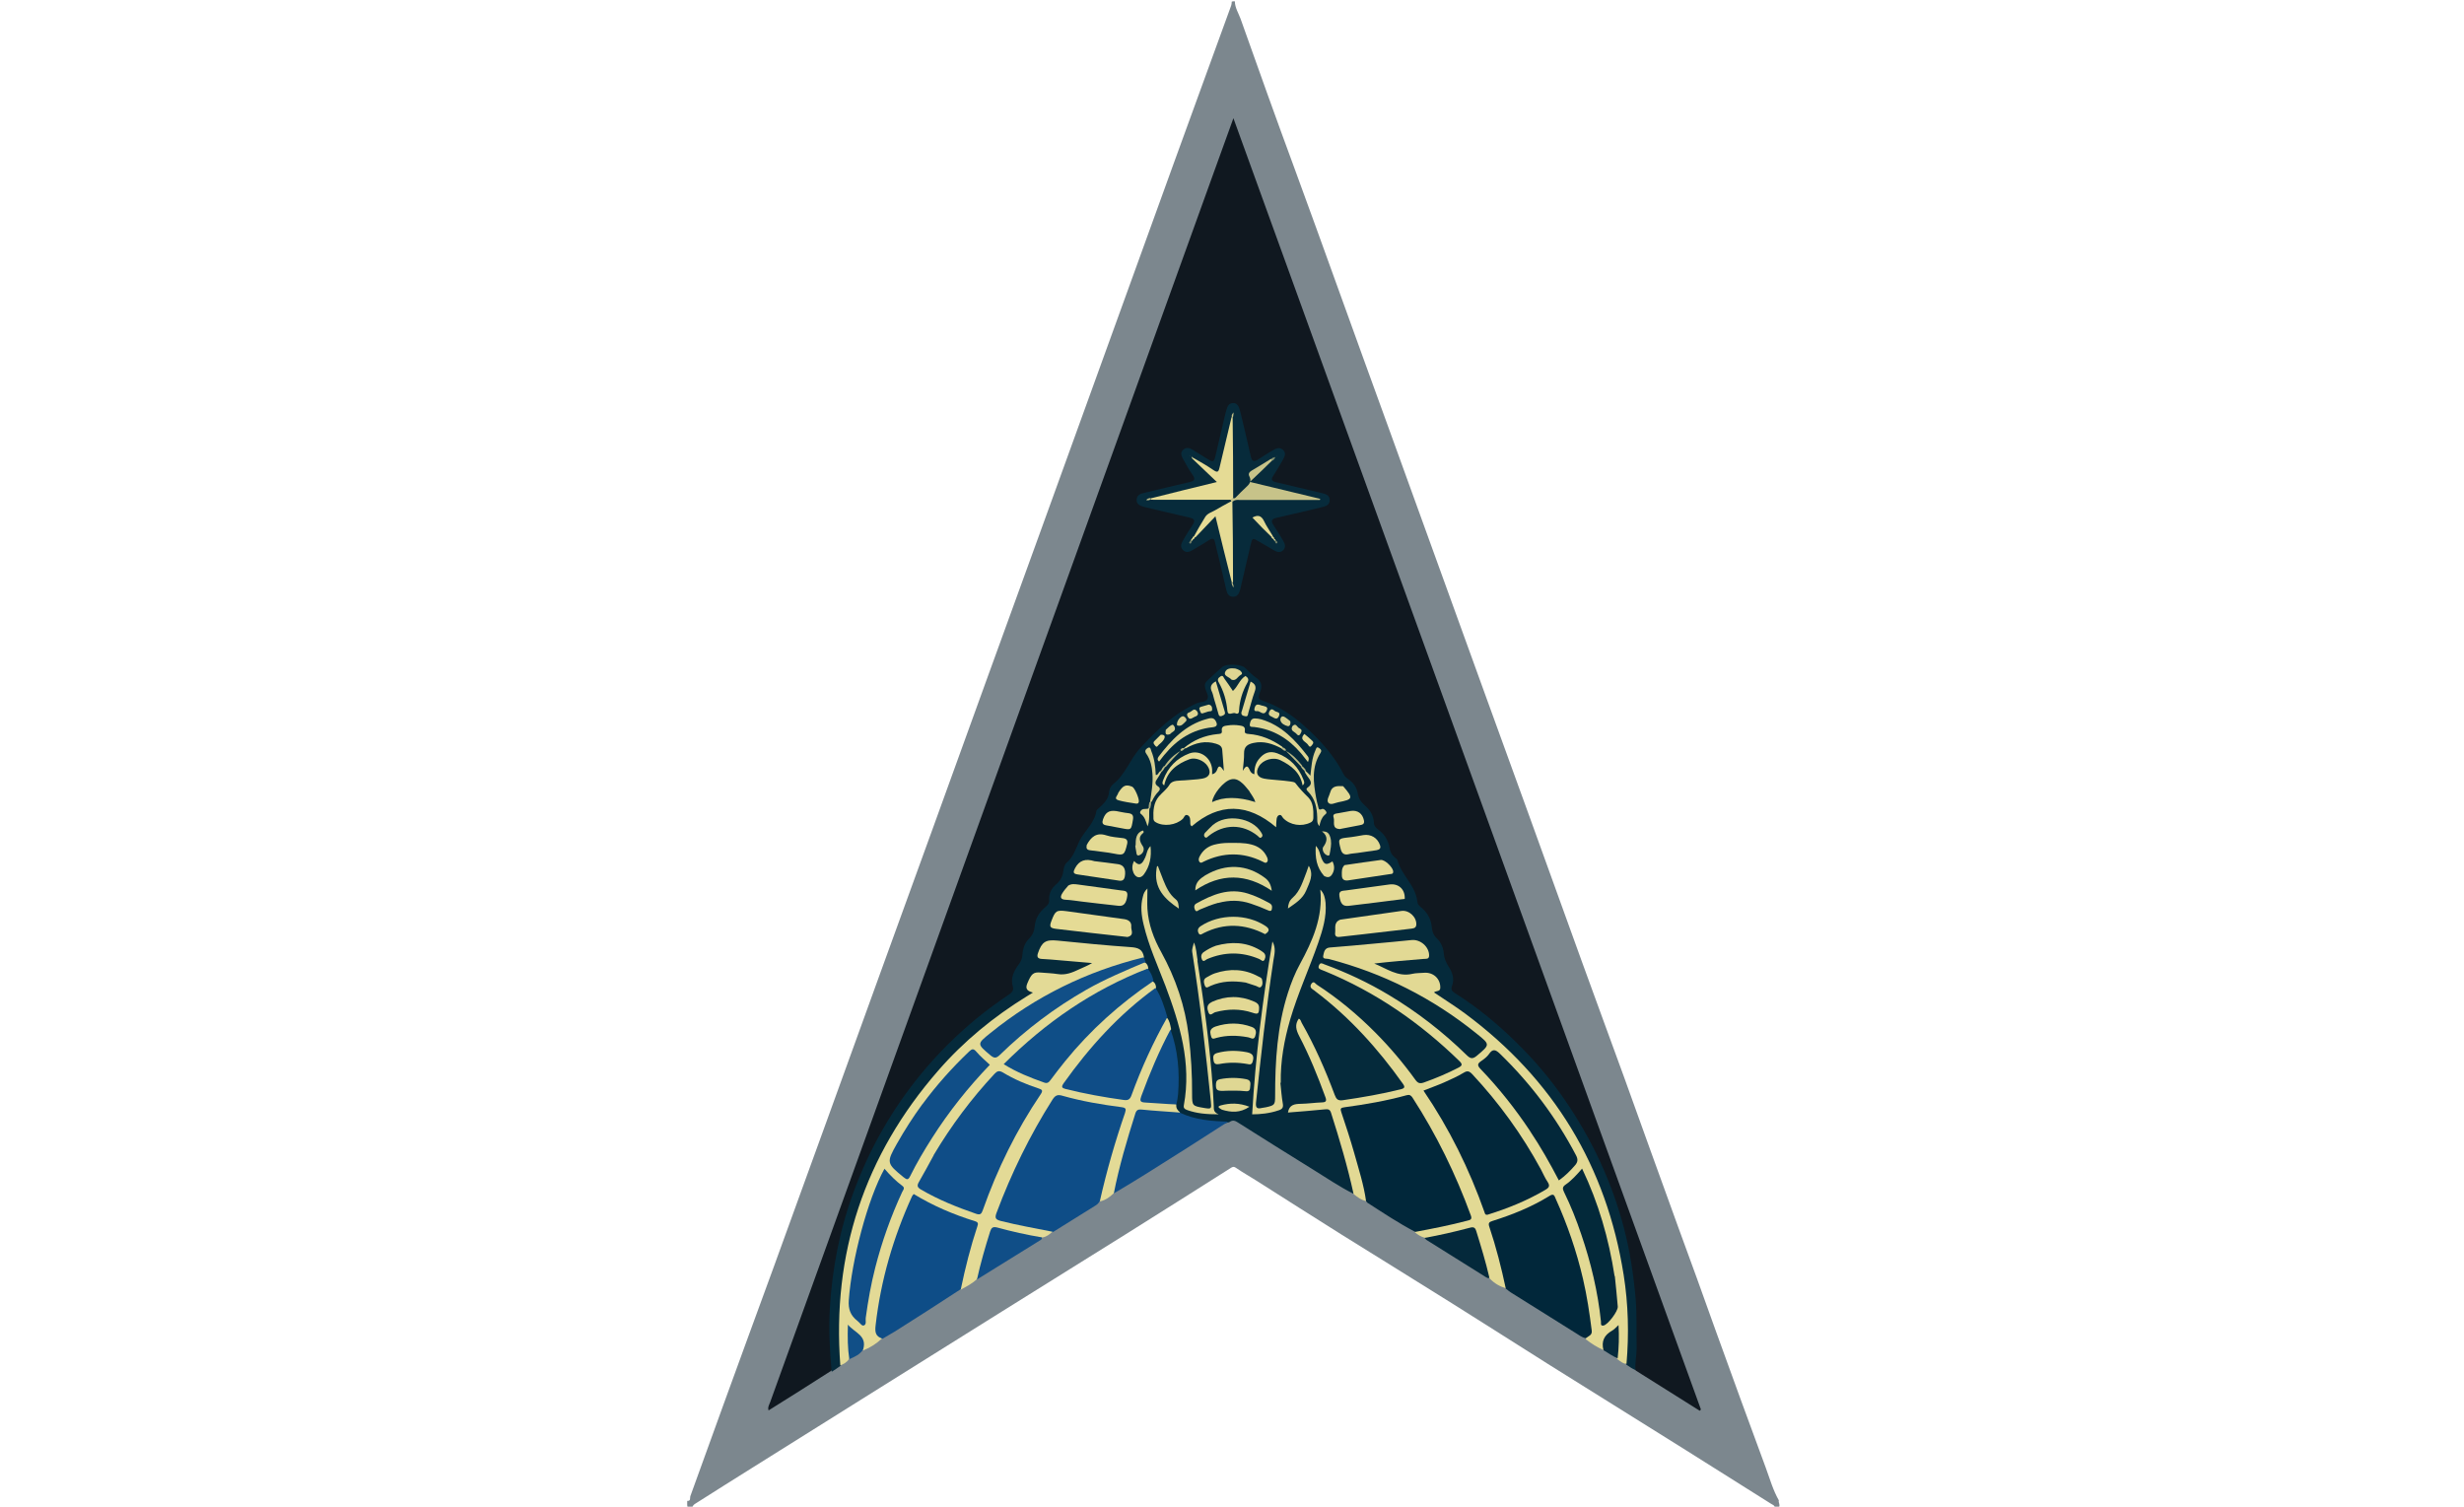 <?xml version="1.0" encoding="UTF-8"?>
<svg id="Layer_1" data-name="Layer 1" xmlns="http://www.w3.org/2000/svg" version="1.1" viewBox="0 0 1920 1174">
  <defs>
    <style>
      .cls-1 {
        fill: #e3da96;
      }

      .cls-1, .cls-2, .cls-3, .cls-4, .cls-5, .cls-6, .cls-7, .cls-8, .cls-9, .cls-10, .cls-11, .cls-12, .cls-13, .cls-14, .cls-15, .cls-16, .cls-17, .cls-18, .cls-19, .cls-20, .cls-21, .cls-22, .cls-23, .cls-24, .cls-25, .cls-26, .cls-27, .cls-28, .cls-29, .cls-30, .cls-31, .cls-32, .cls-33, .cls-34, .cls-35, .cls-36, .cls-37 {
        stroke-width: 0px;
      }

      .cls-2 {
        fill: #02273a;
      }

      .cls-3 {
        fill: #e3da94;
      }

      .cls-4 {
        fill: #7c878e;
      }

      .cls-5 {
        fill: #01273a;
      }

      .cls-6 {
        fill: #092d3c;
      }

      .cls-7 {
        fill: #03283a;
      }

      .cls-8 {
        fill: #dfd793;
      }

      .cls-9 {
        fill: #114f87;
      }

      .cls-10 {
        fill: #707e66;
      }

      .cls-11 {
        fill: #0f4d87;
      }

      .cls-12 {
        fill: #e4da95;
      }

      .cls-13 {
        fill: #e3d994;
      }

      .cls-14 {
        fill: #c7c389;
      }

      .cls-15 {
        fill: #ddd592;
      }

      .cls-16 {
        fill: #e5db95;
      }

      .cls-17 {
        fill: #d4cd8e;
      }

      .cls-18 {
        fill: #87916f;
      }

      .cls-19 {
        fill: #03293a;
      }

      .cls-20 {
        fill: #dfd692;
      }

      .cls-21 {
        fill: #a6a97c;
      }

      .cls-22 {
        fill: #04293b;
      }

      .cls-23 {
        fill: #dfd693;
      }

      .cls-24 {
        fill: #ded592;
      }

      .cls-25 {
        fill: #d7d090;
      }

      .cls-26 {
        fill: #062a3b;
      }

      .cls-27 {
        fill: #0f4e87;
      }

      .cls-28 {
        fill: #e2d994;
      }

      .cls-29 {
        fill: #bab984;
      }

      .cls-30 {
        fill: #072b3b;
      }

      .cls-31 {
        fill: #101820;
      }

      .cls-32 {
        fill: #0e4d87;
      }

      .cls-33 {
        fill: #e2d894;
      }

      .cls-34 {
        fill: #e1d893;
      }

      .cls-35 {
        fill: #052a3b;
      }

      .cls-36 {
        fill: #dcd491;
      }

      .cls-37 {
        fill: #104e87;
      }
    </style>
  </defs>
  <path class="cls-4" d="M1383,1175c0-2.1-1.7-2.4-2.9-3.2-22.2-13.9-44.3-27.9-66.4-41.8-35.9-22.5-71.8-44.8-107.7-67.3-24.8-15.6-49.4-31.4-74.2-46.9-28.8-18.1-57.8-35.9-86.6-53.9-22.2-13.9-44.2-28-66.3-42-5.2-3.3-10.7-6.4-15.8-9.9-2-1.4-3-.6-4.7.5-27.1,17.2-54.2,34.3-81.3,51.3-32.1,20.1-64.3,40.2-96.5,60.2-31.6,19.8-63.2,39.5-94.8,59.3-32.8,20.6-65.7,41.1-98.5,61.7-15.4,9.6-30.7,19.3-46,29-.9.6-1.6,1.6-2.1,2.7-4.6,1.5-3.6-2-3.7-5.2,3,.3,2-2.5,2.4-3.6,8.7-23.7,17.1-47.6,25.8-71.3,13-35.9,26.2-71.7,39.3-107.6,13.7-37.6,27.2-75.2,40.9-112.7,14-38.7,28-77.3,42-116,13.7-37.7,27.4-75.4,41.1-113.2,14-38.7,28-77.3,42-116,13.7-37.7,27.4-75.4,41.1-113.2,14-38.7,28-77.3,42-116,14-38.7,28-77.3,42-116,13.6-37.6,27.2-75.2,40.9-112.7,8.1-22.2,16.2-44.4,24.3-66.7.3-.9.5-1.9.5-3.2.5-.3,1.2-.3,2.4-.3.1,5.1,2.9,9.3,4.5,13.7,13.8,38.9,27.7,77.8,42,116.5,11.1,30.2,22,60.4,32.9,90.6,13.6,37.8,27.3,75.5,41,113.2,11.3,31.3,22.7,62.6,34,93.9,13.7,37.7,27.3,75.5,41,113.2,11,30.2,22,60.4,32.9,90.6,14.1,38.8,28,77.7,42.1,116.5,10.9,30.1,22,60.1,32.9,90.1,14.1,39,28,78,42.2,116.9,9.8,26.7,19.5,53.3,29,80.1,12.9,35.9,26.1,71.8,39.3,107.6,3.1,8.5,5.6,17.3,10.1,25.2-.9,1.6,3.3,6.2-3.2,5.8Z"/>
  <path class="cls-31" d="M647.9,1068c-16.3,10.5-32.5,20.7-49,31-.9-2.4.5-4.4,1.3-6.6,114.6-317.8,229.2-635.5,343.9-953.3,5.5-15.2,11-30.4,17-47,121.8,336.3,243.1,671.2,364.3,1006.2-.3.3-.6.6-.9,1-16.5-10.3-33-20.7-49.8-31.3-3-3.3-2.6-7-2.3-10.7,1.3-14.6,1.1-29.2,0-43.9-1.3-17.1-3.9-34-7.9-50.7-4.4-18.7-10.7-36.8-18.6-54.3-11.7-25.8-26.4-49.7-44.5-71.5-18.8-22.4-40.1-42.1-64.5-58.5-1.7-1.1-3.3-2.2-4.9-3.4-2.3-1.7-3.6-4-2.7-7,1.8-6-.4-11.1-3.6-16,0-.1-.3-.3-.3-.4-1.5-11.4-9.9-20-12.2-31-1-5-3.5-9-7.3-12.2-2.3-2-3.7-4.2-3.7-7.2,0-4.3-1.7-7.8-4.9-10.6-3.4-3-5.4-6.7-6.2-11.1-.8-4.1-2.7-7.5-6-10.1-2.5-2-3.8-4.5-4.4-7.6-1.3-5.9-3.9-10.9-9-14.5-2.1-1.5-3.2-3.8-3.4-6.4-.5-4.7-2.6-8.5-6.1-11.6-3.3-2.9-5.9-6.1-6.5-10.9-.4-2.9-1.9-6-4.3-7.7-5.8-4-8.1-10.4-11.9-15.8-13.8-19.6-30-36.3-52.4-46-.6-.3-1.2-.5-1.9-.7-7.2-2.5-7.3-2.5-5.1-9.9,1.1-3.7.3-6.6-2.8-8.8-2.3-1.7-4.7-3.5-6.2-5.7-3.5-5-8.3-4.8-13.4-4.5-1.6,0-2.9.7-4,1.8-2.9,3.2-6.1,6.2-9.5,8.9-3,2.4-3.2,5.4-2,9,2,6.1,1.3,6.9-4.6,9-15.5,5.4-27.6,15.6-38.9,27-8.6,8.7-15.2,18.8-22,28.9-4.5,6.6-11,11.9-12.4,20.4-.2,1.3-1.8,2.4-2.9,3.4-4.4,3.9-7.5,8.4-8,14.5-.2,2.4-1.7,4.3-3.7,5.7-4.4,3.2-7,7.6-8.1,12.8-.8,3.9-2.4,7.1-5.6,9.6-2.9,2.2-4.4,5.5-5.1,9-.9,4.4-2.6,8.1-6.1,11.1-3.3,2.9-5.1,6.5-5.1,11,0,2.8-1.3,5-3.5,6.8-4.2,3.5-7,7.9-7.6,13.6-.5,4-1.6,7.7-4.7,10.7-2.2,2.1-3.6,4.9-4,7.9-.8,5.9-3,11.1-6.3,16-2.2,3.3-3.1,7.2-2.2,11.5.8,3.5-.5,6.5-3.7,8.6-16.8,11-32.2,23.7-46.4,37.7-11.3,11.2-21.9,23.3-31.3,36.2-24.1,32.9-41.5,69-51.7,108.5-4.5,17.6-7.3,35.5-8.7,53.6-1.1,14.8-1.3,29.6,0,44.4.3,3.6.9,7.4-1.7,11Z"/>
  <path class="cls-35" d="M648,1068.3c-1.5-16-2.3-32.2-1.4-48.3,1.8-31.4,7.7-62,18.7-91.6,12.4-33.6,29.9-64.3,52.7-91.9,12.8-15.6,27.1-29.7,42.6-42.6,8.4-6.9,17.1-13.2,26.1-19.3,2.2-1.5,3.3-3.3,2.5-5.9-1.9-6.7.9-12.2,4.6-17.2,1.8-2.4,2.7-4.7,2.9-7.7.3-4.6,1.8-9,5-12.2,3-2.9,4.3-6.3,4.6-10.1.6-6.3,3.8-10.9,8.4-14.8,1.8-1.5,3-3,2.8-5.4-.3-5.1,1.8-9.1,5.6-12.3,3.1-2.6,4.8-5.8,5.4-9.8.4-2.5.8-5.3,2.6-6.9,5.4-4.6,7.2-11.1,10.1-17.1,3.9-7.9,11.6-13.7,13.1-23.2.1-1,1.4-1.8,2.3-2.6,3.6-3.4,7.2-6.7,7.6-12.3.1-2.1,1.5-4.8,3.2-6.1,9.6-7.5,13.1-19.5,21.1-28.1,13-14,26.5-27.2,44.3-35,2.7-1.2,6.6-.5,8-3.2,1.4-2.7-1.1-5.7-1.7-8.6-.6-2.4-.1-4.2,1.7-5.8,4-3.6,7.8-7.3,11.8-10.7,3.1-2.6,14.5-2,17.5.7,2.9,2.7,5.6,5.7,8.9,8,3.8,2.6,4.7,5.8,3.1,10.3-2.2,6.2-1.8,6.2,4.2,8.3,11.9,4.3,22.1,11.5,31.4,20,11.7,10.7,22.3,22.4,29.5,36.8.9,1.7,2.4,2.7,3.9,3.8,3.7,2.6,6.2,6.4,6.9,10.7.6,4,2.5,6.7,5.3,9.2,4.2,3.6,7,7.9,7.3,13.7,0,2.3,1.4,3.9,3.3,5.3,5,3.6,7.9,8.5,8.9,14.5.5,3.2,1.9,5.6,4.4,7.5.7.5,1.5,1.1,1.7,1.8,3.1,11.8,14.2,19.7,15.5,32.3.2,1.6.9,2.8,2.1,3.8,5.4,4.2,8.7,9.5,9.2,16.5.3,3.4,1.6,6.3,4.2,8.7,3.1,3,4.7,7,5.1,11.2.3,4,1.7,7.2,3.8,10.5,3,4.5,4.7,9.7,2.6,15.2-1,2.6,0,4,2.1,5.3,17.8,11.2,34,24.6,48.9,39.4,13.5,13.3,25.8,27.8,36.6,43.5,21.4,31,37.2,64.6,46.6,101.1,4.6,17.7,7.3,35.8,8.9,54.1,1.1,13,.5,26,.8,38.9,0,5.5-1.4,10.9-.9,16.9-2.3-1-4.5-2.4-6.9-4.1-2.1-2.3-2.4-4.7-2.1-7.2,1.8-16.3.6-32.5-.9-48.8-2.3-24.2-7.7-47.6-15.7-70.5-11.6-33-28.4-63-50.4-90.2-6.1-7.5-12.3-14.9-19.1-21.7-16.6-16.7-34.6-31.6-54.7-44.1-1.6-1-3.1-1.9-4.6-3-2.9-2.1-4.3-4.2-1.9-7.9,2.4-3.8-1.1-9.6-5.8-9.7-3,0-6.1-.4-9,.4-11.5,3.2-21.1-2.2-31-6.6-1.5-.7-3.3-1.6-2.9-3.6.5-2.2,2.6-2.2,4.4-2.5,10.5-1.4,21.2-1.5,31.8-3,4.7-.6,5.4-2,3-6.1-1.7-2.9-4.1-4.5-7.4-4.2-15.2,1.7-30.4,3-45.7,4.4-5.5.5-10.9,1.1-16.4,1.5-1.8.1-4.1.1-4.1,2.6,0,2.1,2.2,2.3,3.7,2.7,21.3,5.7,41.9,13.4,61.4,23.7,20.6,10.8,39.9,23.4,57.3,38.9,4,3.6,4.2,5.5,1.1,9.8-2.3,3.2-5.4,5.5-8.6,7.5-3.3,2.1-6.3.4-8.9-2.1-11.1-10.6-22.7-20.5-35.1-29.5-22.2-16.2-45.9-29.5-71.7-39.1,19.2,8.2,37.6,17.9,54.9,29.6,17.1,11.6,33.4,24.2,47.7,39.3,4.9,5.1,4.8,7.8-1.5,11.2-7.6,4.1-15.5,7.7-23.8,10.2-5.6,1.7-7.7,1.1-11.2-3.6-5.4-7.2-10.9-14.3-16.9-21-11.9-13.3-24.5-25.9-38.5-37-5.7-4.5-11.5-9-17.8-12.6,10.8,7.6,20.4,16.6,29.6,25.9,11.5,11.5,22.3,23.8,31.9,37,1.8,2.6,3.8,5.1,5.5,7.8,3.1,5.1,2.2,8-3.6,9.6-9.8,2.7-19.8,4.3-29.8,6.1-4.1.7-8.2,1.3-12.3,1.8-6,.7-8.2-.5-10.4-6.1-6.4-16.4-13.4-32.6-21.7-48.3-.8-1.5-1.2-3.5-3.3-4.6-.3,2.7,1.2,4.6,2.1,6.6,7.2,14.8,13.7,30,19.3,45.5,2.2,6.3.5,8.4-6,9.2-6.2.8-12.6.4-18.8,2,7.3,1.1,14.4-.3,21.5-1,4.4-.4,7.1.8,8.5,4.9,6.3,18.8,11.7,37.9,16.2,57.2.4,1.8.8,3.6-.9,5.4-11.3-5.6-21.5-12.7-32.1-19.2-19.3-11.9-38.6-24.1-57.8-36.2-2.2-1.4-4.2-2.7-7.1-.5-13.7,4-26.2.9-38.7-5-1.8-2.4-4.6-3.9-4.1-7.6,2.6-19.7.8-38.6-3.8-57.8-2.1-3-1.1-6.6-3.3-9.6-2.5-7.9-5.6-15.2-8.5-22.9-1.2-1.7-1.2-3.5-2.2-5.3-1.3-3.4-2.8-6.4-4-9.8-.6-1.9-1.6-3.3-2.1-5.3-.7-1.4-.7-2.7-1.5-4.1-1.8-4.6-4.8-5.9-9.4-6.3-19.4-1.6-38.7-3.4-58.1-5.3-2.8-.3-5.4-.1-7.3,2.1-1.4,1.6-3,3.5-2.4,5.8.6,2.6,3.2,1.9,5,2.2,10,1.5,20.2,1.5,30.3,2.9,2,.3,4.4,0,4.9,2.5.5,2.4-1.7,3.3-3.5,4.2-9.9,4.5-19.7,9-31.1,6-2.5-.7-5.3-.4-8-.2-4.9.3-8,5.4-5.7,9.7,2.1,4,.6,6.2-2.7,8.1-13.8,8.4-26.8,18-39.1,28.5-14.6,12.5-27.9,26.1-39.8,41.1-28,35.2-47.4,74.6-58.1,118.3-4.3,17.5-7,35.2-8,53.2-.7,12.3-1.3,24.6,0,36.9.3,2.5.1,5-1.7,7.5-2.3,1.7-4.4,3.1-6.9,4.7Z"/>
  <path class="cls-1" d="M909.3,793c2.1,2.5,2.5,5.4,3.2,8.6-.1,7.5-4.2,13.2-6.9,19.4-4.4,9.9-8.6,19.8-12.3,30-1.7,4.8-1.2,5.2,3.9,5.9,4.1.5,8.2,1,12.4,1,2.5,0,5,.4,7,2.8-.3,2.8.9,4.4,2.9,6-1.6,3.6-4.8,2.8-7.4,2.4-6.1-1-12.3-.3-18.4-1.5-4.2-.8-6.8,1.2-8.1,5.4-4.9,16.3-9.6,32.6-13.8,49-.7,2.7-1.2,5.6-3.9,7.7-3.1,3.1-6.2,5.3-10.5,6.4-2.7-2.1-1.9-4.6-1.3-7,4.6-19.1,9.8-38,16.2-56.6,2.3-6.6,1.8-7.3-5.2-8.2-12.4-1.6-24.6-4.1-36.7-7.2-4.7-1.2-7.4,0-9.9,4-14.9,23.7-27.5,48.6-37.7,74.8-5.7,14.8-5.1,12,8.1,15.5,8,2.2,16.3,3.3,24.4,5.1,1.9.4,4.1.5,4.9,3.2-2.3,2-4.4,3.9-7.7,4.5-2.8,1.5-5.2,1.7-8,1.2-7.7-1.5-15.3-3.1-22.9-5-6.8-1.7-7.1-1.4-9.4,5-2.6,7.2-4.5,14.6-6.5,22-.9,3.4-2,6.6-4.7,9.5-3.7,3.5-8,5.6-12.3,8-3.1-2-1.7-4.9-1.2-7.3,2.6-12.7,5.8-25.3,9.8-37.6,1.7-5.4,1.7-5.7-3.7-7.6-12.9-4.6-25.5-9.7-37.4-16.4-3.4-1.9-4.9.2-6,2.9-5.1,12.3-9.9,24.6-13.8,37.4-5.2,17.1-8.8,34.4-11.3,52.1-.7,5.1-.7,9.8,2.1,14.6-4.3,4-8.9,7-14.4,9.2-2.1-.6-2.7-2.1-2.5-3.6.5-5.1-3.1-7.2-7.3-10.4-.6,5.4-.6,10,0,14.6.3,2.2.7,4.3-1.5,6.2-1.6,2.7-4.1,3.7-6.7,5-6.6-87.1,18.8-163.8,76.2-229.7,19.9-22.9,43.2-42,69-57.9,1.4-.9,2.8-1.7,4.9-3-4.1-1.1-6.3-2.6-4.4-7.1,3.1-7.4,4.6-9,10.3-8.5,4.5.4,9,.5,13.4,1.2,6.2,1,11.4-1.2,16.7-3.7,3.3-1.6,6.7-2.8,10.1-4.9-8.6-.7-17.2-1.5-25.8-2.2-4.5-.4-9-.8-13.4-1-3.2-.2-4-1.6-3-4.5,3-8.8,6-10.7,15.1-9.8,19.1,1.9,38.1,3.8,57.2,5.1,5.5.4,9.3,1.5,10.3,7.8-1.1,3.6-4.2,3.9-6.9,4.6-19.7,5.3-38.7,12.4-56.9,21.5-20.5,10.2-39.4,22.9-57.1,37.3-3.9,3.1-4.1,4.8-1.5,7.7,4.3,4.8,6.7,5.2,10.3,1.8,26.4-25.1,55.9-45.7,89-61,6-2.8,12.3-5.2,18.5-7.5,1.7-.6,3.5-1.2,5.7-.1,1.5,1.2,2.1,2.6,2.3,4.6-.7,2.9-2.8,3.8-5,4.7-29.7,12.5-57,28.8-81.5,49.6-6.2,5.3-12.5,10.4-18.2,16.3-3.5,3.7-3.5,4.1.8,6.4,6.5,3.5,13.3,6,20.2,8.6,3.1,1.2,5.4.6,7.3-2.2,11.9-16.5,26-31.2,40.6-45.2,10.3-9.9,21.8-18.5,33.6-26.6,1.7-1.2,3.4-2.2,5.9-1.5,1.6,1.2,2.2,2.6,2.3,4.6,0,2.8-1.6,4.2-3.4,5.5-12.8,9.3-23.9,20.6-35,31.9-10.6,10.8-20,22.7-28.8,35-2.4,3.3-2.1,4.5,2,5.5,12.9,3.2,26,5.5,39.2,7.2,3.5.4,4.5-2,5.5-4.6,6.4-16.8,13.9-33.1,22.3-49,1.6-3,2.7-6.6,6.8-7.9Z"/>
  <path class="cls-28" d="M1054.7,930.2c-4.7-21.5-10.9-42.3-17.5-63-.8-2.6-2.1-3.1-4.7-2.8-9.6,1-19.2,1.7-28.9,2.5,1-6.2,5.2-6.7,10.1-6.8,5.5-.1,11-.9,16.4-1.1,3.3-.1,3.8-1.2,2.6-4.3-5.9-16.2-12.4-32.2-20.4-47.5-2.4-4.7-3.5-8.8-.3-13.4,1.4.3,1.7,2,2.3,3.2,10.2,17.9,18.5,36.8,25.7,56.1,1.3,3.4,2.5,4.7,6.3,4.2,15.2-2.2,30.2-4.8,45.1-8.5,3.2-.8,3.6-1.7,1.7-4.4-19.3-27.2-41.4-51.7-68.1-71.9-.5-.4-1-.9-1.6-1.2-2.1-1.2-3-2.8-1.4-4.9,1.7-2.3,2.9,0,4,.8,16.7,10.8,31.9,23.5,45.9,37.6,11.3,11.4,21.6,23.6,31,36.6,1.9,2.6,3.4,3.2,6.6,2.1,9.3-3.3,18.3-7.1,27-11.6,3.1-1.6,3.1-2.7.7-5.1-30.6-29.8-65.1-53.7-104.7-70-.8-.3-1.6-.6-2.3-.9-1.6-.7-3.6-1.1-2.4-3.8,1.1-2.5,2.8-1.2,4.1-.7,17.5,6.4,34.3,14.3,50.3,23.9,22.1,13.2,42.3,28.9,60.7,46.9,2.8,2.7,4.5,3.2,7.7.6,10.6-8.9,10.7-8.8,0-17.4-34.3-27.7-72.7-47.1-115.4-58.2-1.5-.4-4.8.5-4.1-2.6.6-2.6.9-6,5.2-6.3,11.8-.9,23.6-2,35.3-3.1,9.5-.9,18.9-1.7,28.3-2.7,6.9-.7,13.7,5.2,13.7,12,0,3.2-2.5,2.5-4.4,2.7-12.8,1.1-25.6,2.1-38.4,3.6,9.6,3.8,18.3,10.7,29.8,8,2.9-.7,6-.5,9-.8,7.2-.6,12.9,4.6,12.7,11.7,0,3.2-3.2,2.1-4.9,3.6,8.2,5.6,16.5,10.7,24.3,16.5,68.8,51.1,110.1,119,123.5,203.7,3.6,22.8,4.2,45.8,2.2,69.2-2.6,0-4.4-1.7-6.7-3.3-2.1-2-2.3-4.1-1.9-6.6.7-4.4.6-8.9,0-14.1-3.8,2.3-7.3,3.9-7.2,8.7,0,1.7,0,3.4-2,4.6-5.2-2.2-9.6-5.1-14-8.5,3.9-21.3-3.7-40.8-8.4-60.6-3.5-14.7-9.1-28.8-15.1-42.8-2.3-5.3-3-5.7-8.1-3.1-11.7,6.1-23.7,11.4-36.2,15.6-3.8,1.3-4.8,3.3-3.5,7.2,4,12.2,7.1,24.6,9.8,37.1.5,2.3.9,4.6-.6,7-4.8-1.5-9-3.8-12.6-7.6-4.9-4-5-9.9-6.5-15.1-1.7-5.7-3.5-11.4-5.3-17.2-1.2-3.7-3.2-5-7.1-4-7.7,2-15.5,3.7-23.4,5.2-2.9.6-5.6.7-8.6-.8-3-.8-5.2-2.3-7.5-4.2.3-3.1,2.6-3.3,4.7-3.7,10.1-2.2,20.2-4,30.2-6.6,5.6-1.5,6-2.1,4-7.6-10.6-28.5-23.9-55.6-40.1-81.3-2.5-4-5.3-5.2-9.9-3.9-12.4,3.3-25,5.5-37.7,7.2-5.6.8-6.2,1.8-4.4,7.2,6.4,18.8,11.8,37.8,16.4,57.1.6,2.4,1.4,4.9-1,7.3-4-.8-7-3.1-10.2-5.7Z"/>
  <path class="cls-5" d="M1064.5,936.1c-1.8-13-5.9-25.5-9.4-38.1-3-10.5-6.4-20.9-9.9-31.3-1-2.9-.5-3.5,2.4-3.9,16.3-2.2,32.6-5,48.5-9.4,2.1-.6,3.3,0,4.5,1.8,18.7,28.9,33.7,59.6,45.5,91.9,1.2,3.3-.6,3.5-2.9,4.1-13.2,3.5-26.6,6.1-40.4,8.7-13-6.8-25-14.8-37.4-22.8-.4-.4-.5-.6-.8-.9-.2-.2-.2,0-.1,0Z"/>
  <path class="cls-32" d="M820.7,959.9c-13.8-2.8-27.4-5.1-40.8-8.5-4.1-1.1-4.9-2.2-3.4-6.3,11.6-31,26-60.5,43.7-88.4,2.1-3.2,3.9-4,7.6-2.9,15.1,4.3,30.5,6.9,46,8.9,3.7.5,3.8,1.4,2.8,4.6-7.7,22.3-14.2,44.9-19.5,68.3-.9,1.7-1.8,2.7-3.2,3.6-11,6.8-22,13.7-33.2,20.7Z"/>
  <path class="cls-32" d="M687.7,1043.1c-5.6-1.7-6-5.2-5.4-10.4,4-35.1,13.8-68.6,28.4-100.6.3-.6.8-1.1,1.3-1.7,15,9.2,31.1,16,47.8,21.2,2.5.8,2.5,1.9,1.8,3.9-5.3,16-9.4,32.2-12.9,49-17.1,11.2-34.1,22.1-51.2,32.9-3.1,1.9-6.3,3.7-9.7,5.7Z"/>
  <path class="cls-5" d="M1173.4,1004.3c-3.5-16.5-7.6-32.6-12.9-48.4-.9-2.7-.3-3.7,2.4-4.5,15.6-4.9,30.7-11,44.6-19.6,3.5-2.2,3.8.3,4.7,2.2,9.1,20.1,16.3,41,21.3,62.5,3.1,13.3,5.1,26.7,6.8,40.2.5,3.8-2.4,4.2-4.5,6-3.1-.4-5.3-2.4-7.7-3.8-17-10.6-33.9-21.2-50.8-31.8-1.3-.8-2.4-1.8-3.8-2.9Z"/>
  <path class="cls-11" d="M867.9,930c4.1-21.1,10.3-41.8,16.8-62.4.9-2.8,2.3-3.3,5.1-3,9.6,1,19.3,1.5,29.4,2.3,12.1,5.8,24.7,6.7,37.8,7.1-20.9,13.5-42.3,27.1-63.7,40.5-8.3,5.2-16.7,10.3-25.4,15.4Z"/>
  <path class="cls-37" d="M761.3,996.9c2.7-12.4,6.3-24.8,10.2-37.2,1-3,2-4.1,5.6-3.2,11.3,3.1,22.8,5.7,34.9,7.7,0,.7-.4,1.6-1.1,2-16.4,10.2-32.8,20.4-49.5,30.7Z"/>
  <path class="cls-22" d="M1110,964.6c11.7-2.1,23.5-4.8,35.2-7.9,3.2-.9,4.3-.2,5.2,2.8,3.7,11.9,7.3,23.7,10.2,36.2-1,.6-1.8,0-2.7-.5-15.5-9.7-30.9-19.3-46.3-29-.5-.3-.9-.9-1.6-1.6Z"/>
  <path class="cls-9" d="M661.8,1059.1c-1.3-8.5-1.4-17-1.1-26.9,5.4,6.4,15.1,8.4,11.9,19.3-2.6,4.1-6.6,5.7-10.8,7.6Z"/>
  <path class="cls-26" d="M1249.5,1052.2c-1.9-7.1.6-11.9,6.6-15.3,1.7-.9,3-2.5,5.1-4.4.5,9,.3,17.3-.7,26-3.7-1.8-7.2-3.9-11-6.4Z"/>
  <path class="cls-31" d="M598.5,1099c0-.2-.2.8,0,0,.1,0,.1,0,0,0Z"/>
  <path class="cls-28" d="M1064.6,936c.1,0,.3,0,.5.6.2-.1,0-.4-.5-.6Z"/>
  <path class="cls-30" d="M891.6,395c-3.4-.9-6.3-2.2-5.9-6,.4-3.7,3.5-4.4,6.5-5.1,11.5-2.7,23-5.6,34.5-8.2,3.9-.9,5.2-2,2.5-5.8-2.7-3.8-4.9-7.9-7.2-12-1.3-2.3-2.6-5-.2-7.3,2.5-2.4,5.2-1.6,7.8,0,3.6,2.2,7.1,4.4,10.6,6.6,5.3,3.3,5.7,3.2,7.1-2.7,2.5-10.5,4.9-21.1,7.4-31.6.5-1.9,1-3.9,1.7-5.7.8-2,2.4-3.2,4.7-3.1,2.1,0,3.5,1.3,4.2,3.1.8,2,1.3,4.1,1.8,6.2,2.5,10.7,5.2,21.4,7.5,32.1,1,4.6,2.9,4.4,6.1,2.3,3.6-2.4,7.3-4.6,11-6.9,2.7-1.6,5.6-2.8,8.2-.2,2.6,2.6,1,5.3-.4,7.8-2.3,4.1-4.6,8.1-7.2,12-2.4,3.4-1.1,4.5,2.3,5.3,11.7,2.7,23.3,5.6,35,8.3,3.2.8,6.5,1.5,6.5,5.6,0,3.8-3,4.8-6.1,5.5-11.7,2.8-23.3,5.6-35,8.2-4.1.9-5,2.4-2.6,5.9,2.7,4,5.2,8.2,7.6,12.3,1.3,2.2,2.1,4.8,0,7-2.3,2.4-4.9,1.6-7.3.2-3.9-2.2-7.8-4.6-11.6-6.8-5.2-3.1-5.3-3.1-6.7,3-2.5,10.7-5,21.4-7.5,32.1-.2,1-.4,2-.7,2.9-.9,2.7-2.1,5.1-5.4,5-3.3,0-4.6-2.5-5.2-5.2-2.1-8.7-4.1-17.5-6.2-26.3-.9-3.7-1.9-7.4-2.7-11.2-.6-2.8-1.9-3.1-4.2-1.7-3.8,2.4-7.6,4.8-11.5,7-2.8,1.6-6,4.1-9.1,1.1-3.2-3-.8-6.2.8-9.1,2.1-3.6,4.3-7.1,6.6-10.6,2.2-3.3,1.5-4.8-2.4-5.7-11.7-2.6-23.3-5.5-35.4-8.3Z"/>
  <path class="cls-16" d="M922.3,583.1c7.5-6.4,16.4-10.1,26.4-11.1,1.6-.2,3.7.1,3.4-2.4-.6-3.7,2-4,4.4-4.3,3.1-.5,6.3-.5,9.4,0,2.4.4,4.6.8,4.1,4.1-.3,2,1,2.4,2.8,2.5,9.7.7,18.3,4.3,26.4,10,.4.7.2,1.1-.5,1.3-7.1-3.7-14-6-21.9-4.3-4.7,1-7.5,2.9-7.4,8.2.1,3.9-.5,7.9-1,13.6,2.7-4.9,4-3.9,5.3-.9.6,1.4,1.5,3,3.7,3.5,0-4.3.7-8.2,3.4-11.6,4-5.1,8.5-6.9,14.5-4.7,9.9,3.7,16.6,10.8,20.4,20.6.5,1.3,1.3,2.8-.7,4.4-1.8-10.1-8.9-15.5-17.2-19.6-5.7-2.8-13.7-.4-16.8,4.7-2.9,4.8-1.5,8.5,4,9.6,3.6.7,7.3.8,10.9,1.2,3.1.3,6.3.5,9.4,1,1.5.2,3.5.4,4.2,1.4,3,4,6.3,7.5,9.9,11,4,4,4.1,10,4,15.6,0,1.7-.3,3.1-2.2,4-6.9,3.5-16,2.1-21.3-3.4-.9-1-1.4-3.1-3.3-2.3-1.5.7-1.8,2.3-1.9,3.8-.2,1.5-.2,2.9-.3,5.6-22.2-18.9-44.3-19.2-65.8-.7-1.5-1.3-1-2.3-1.1-3.2,0-2,0-4.4-1.9-5.4-2.4-1.2-2.8,1.7-4,2.8-5.2,4.9-14.9,6.2-21,2.6-1.1-.6-1.7-1.4-1.8-2.7-.3-6.3.1-12.6,4.3-17.5,2.7-3.1,6-5.4,8.3-9.2,2.2-3.6,7.8-2.9,12.1-3.3,4.5-.5,9-.5,13.4-1.3,5.8-1,7.2-5,4-9.9-2.7-4.1-9.4-7-14.1-5.2-9.5,3.6-17.3,9.2-19.6,20.3-2.1-1-1.3-2.7-.8-4.1,3.7-9.9,10.5-17,20.3-20.7,8.3-3.1,17,3.1,17.8,12.2.1,1.3,0,2.6,0,4,2.4-.5,3.5-2.2,4-3.8,1.3-3.8,2.8-2.3,5.2,1.2-.5-6.5-.9-11.4-1.3-16.3-.2-3.1-2.4-4.1-4.9-4.9-8.2-2.5-15.8-.8-23.3,3.5-.7.2-1,.3-1.7,0Z"/>
  <path class="cls-11" d="M909.6,792.6c-11.1,19.7-20.3,39.9-27.9,60.8-1.2,3.3-2.7,4.2-6.1,3.7-15.2-2.1-30.2-4.8-45.1-8.5-3.1-.8-3.7-1.6-1.7-4.5,20.1-28.2,43.1-53.7,71.6-74.3,4.5,6.9,6.8,14.6,9.2,22.7Z"/>
  <path class="cls-27" d="M898.8,764.4c-26.2,17.6-49.2,38.3-69,62.7-3.9,4.8-7.6,9.7-11.3,14.6-1.4,1.9-2.6,2.7-5,1.8-10.7-3.8-21.2-7.9-31.4-14.3,32.5-32.4,69.1-57.8,112.2-74.5,2.3,2.8,3.7,5.8,4.5,9.5Z"/>
  <path class="cls-9" d="M892.7,749.6c-15.6,6.6-31.2,13.1-46,21.5-24.7,14.1-47.2,31-67.6,50.9-2.7,2.6-4.3,2.8-7.2.4-10.7-9-10.8-8.9-.1-17.5,35.2-28.5,74.9-48,119.2-58.9.8,1,1.2,2.1,1.7,3.6Z"/>
  <path class="cls-23" d="M933,748.4c5.2,33.7,9.8,67,12.1,100.6.3,4.3.4,8.7.7,13,.1,2.2-.4,4.6,3.8,6.3-9.6,0-17.1-.7-24.4-3.3-1.9-.7-3.2-1.4-2.7-3.9,6-32.7-3.1-63-14.4-93-6-15.7-13-31-16.9-47.4-1.8-7.3-2.7-14.8-.6-22.2.5-1.9,1-3.8,3.5-6.2,0,6-.3,11,0,16,.8,12,4.9,23.1,10.7,33.5,11.3,20.5,18.7,42.2,21.5,65.5,1.8,15.1,2.7,30.2,2.6,45.4,0,8.9.2,9.1,9.2,10.6,5.9,1,6,.8,5.4-5-4-38.9-8.4-77.8-14.5-116.5-.4-2.7.9-4.9,1.3-7.4,2,4.3,2,9,2.9,14Z"/>
  <path class="cls-23" d="M997.7,843.7c.6,5.8,1,11.1,1.9,16.3.5,2.8-.3,4.2-3,5.1-7.2,2.5-14.6,3.2-20.9,3.2,2.6-45,8.2-89.6,15.8-134.7,3,5.3,1.5,10.1.8,14.6-5.6,36.9-9.7,73.9-13.6,111-.4,4.2,1,5,4.7,4.1,1-.2,2-.3,3-.5,6.8-1.5,7.2-1.9,7.2-8.8,0-27.2,1.6-54.3,10-80.4,2.5-7.8,5.5-15.4,9.4-22.5,9.8-18,18-36.5,15.8-57.9,3,2.9,3.7,6.5,4.1,10.2.9,10.9-2.2,21.1-5.7,31.2-7,20.1-15.9,39.5-21.9,59.9-4.6,15.9-7.6,32.1-7.3,49.2Z"/>
  <path class="cls-11" d="M916.8,860.6c-8.3-.3-16.4-1.1-24.5-1.5-4-.2-4.2-1.5-3-4.9,6.5-17.7,13.8-35.1,22.8-52,5.8,16.2,7.2,33.1,5.9,50.2-.2,2.6-.7,5.2-1.3,8.2Z"/>
  <path class="cls-16" d="M1044.4,716.6c16.2-2.3,32-4.6,47.7-6.8,6-.8,12,5,11.5,10.9-.3,2.8-2.6,2.7-4.5,3-12.4,1.5-24.7,2.9-37.1,4.3-5.9.7-11.9,1.3-17.8,2-2.8.4-4.2-.5-3.8-3.4.4-3.6-1.3-7.9,4-10Z"/>
  <path class="cls-16" d="M878.5,730.1c-18.8-2.1-37.1-4.1-55.4-6.3-5-.6-5.6-1.7-3.7-6.5,2.9-7.6,3.8-8.3,11.7-7.3,15,2,29.9,4.2,44.9,6.2,3.4.5,5.8,2.2,5.5,5.8-.3,2.8,2.7,6.7-2.9,8.1Z"/>
  <path class="cls-12" d="M1094.6,700.4c-14.7,1.9-29,3.7-43.4,5.4-4.8.6-6.6-1.4-7.5-7.5-.7-4.6,2.6-4.1,5.3-4.5,11.2-1.5,22.4-3.1,33.6-4.6,7.1-1,12.4,3.7,12,11.2Z"/>
  <path class="cls-12" d="M832.2,690.2c2.6-1.7,5.1-1.3,7.6-1,11.2,1.5,22.4,3.1,33.6,4.6,2.6.4,5.6,0,5,4.3-.8,5.8-2.7,8.2-6.9,7.7-9.6-1-19.2-2.2-28.7-3.3-4.1-.5-8.2-1.2-12.4-1.4-4.1-.2-4.5-2.1-2.6-5.1,1.2-2,2.7-3.7,4.5-5.8Z"/>
  <path class="cls-12" d="M957.6,656.8c6.1,0,11.8-.2,17.3,1.2,5.7,1.4,9.9,4.5,12.4,9.9.5,1.2,1,2.7,0,3.8-1.2,1.3-2.4.1-3.6-.4-15.2-7.4-30.4-7.3-45.6,0-1.1.5-2.4,1.7-3.5.2-.9-1.2-.5-2.6,0-3.8,2.4-4.9,6.3-8.1,11.5-9.5,3.5-.9,7.2-1.4,11.3-1.4Z"/>
  <path class="cls-12" d="M852.6,671c6.5.8,12.7,1.5,18.8,2.4,4.4.7,6,4,5.1,9.5-.7,4.4-3.9,3.4-6.5,3-10-1.4-20.1-3.1-30.1-4.5-3.8-.5-3.8-1.8-2.2-4.9,3.3-6.2,8.2-7.6,15-5.5Z"/>
  <path class="cls-12" d="M1047.8,674.1c9.6-1.4,18.8-2.8,28.1-4,3.3-.4,9.9,6.1,9.7,9.2,0,1.7-1.3,1.7-2.4,1.8-10.9,1.6-21.7,3.2-32.6,4.9-3.4.5-5.1-.9-5-4.3,0-2.6-.3-5.4,2.2-7.7Z"/>
  <path class="cls-8" d="M939.5,681.9c15.7-9.2,32.1-8.4,46.1,2.1,3,2.2,4.7,5,5.4,10.1-20.1-13.6-39.7-13.8-59.6-.3-.1-6.4,3.7-9.1,8-11.9Z"/>
  <path class="cls-34" d="M949.2,703.5c-5.2,1.4-9.8,3.4-14.4,5.3-1.1.4-2.6,2.5-3.7,0-.8-1.8-.8-3.8,1.1-4.8,12.6-7,25.5-12.4,40.3-7.7,5.6,1.7,10.8,4.3,15.9,7,1.6.8,2.9,1.7,2.8,3.7-.1,2.1-.4,3.6-3.2,2.3-4.4-2-8.9-3.7-13.4-5.2-8.2-2.8-16.6-2.9-25.4-.5Z"/>
  <path class="cls-8" d="M985.8,727.9c-16-8.2-31.8-8.8-47.7-.9-1.3.6-3.1,2.4-4.2,0-1-2.1-.5-3.9,1.8-5.4,14.6-9.6,35.9-9.7,50.5,0,3.2,2.1,3.2,4.1-.4,6.3Z"/>
  <path class="cls-28" d="M970.6,765.6c-9.6-1.5-18.6-1.2-27.3,2.6-1.5.6-3.5,2.6-4.5-.3-.7-2-1.5-4.7,1.2-6.2,2.2-1.2,4.3-2.5,6.7-3.3,11.5-3.8,22.8-3.5,33.7,2.4,1.1.6,2.7,1,3,2.4.4,1.8.7,3.8-.4,5.3-1.4,2-2.9.1-4.4-.3-2.5-.8-5-1.6-8-2.6Z"/>
  <path class="cls-13" d="M947.5,736.9c12.1-3.3,23.4-2.9,34.1,3.3.9.5,1.7,1.1,2.5,1.7,2.3,1.5,2.2,3.9,1.3,5.8-1.2,2.4-2.8.1-4.1-.4-13.6-5.8-27.1-5.7-40.6,0-1.2.5-2.9,2.8-4.1.4-.9-1.9-.9-4.2,1.3-5.8,2.9-2,5.9-3.7,9.6-5Z"/>
  <path class="cls-33" d="M944.3,780.7c11.2-5,22.2-5,33.1-.2,2,.9,3.7,2,3.7,4.7,0,4.8-.8,5.4-5.2,3.9-9.6-3.2-19.2-3-28.9-.4-1.7.4-4,3.6-5.3.3-1.1-2.8-1.8-6.3,2.6-8.2Z"/>
  <path class="cls-3" d="M1057.2,664.7c-2.4.3-4.4.4-6.3.9-3.6.9-5.4-.8-6.2-4-2-7.6-2.2-8.2,5.4-9,4.1-.4,8.2-1.2,12.3-1.9,5.9-.9,11,2.2,12.9,7.8,1,2.8-.6,3.6-2.8,4-4.9.7-9.8,1.4-15.2,2.2Z"/>
  <path class="cls-3" d="M846.7,658.6c3.4-6.4,7.6-10.2,15.3-7.7,4.2,1.4,8.8,1.6,13.2,2.2,2.8.4,3.7,1.9,3.1,4.5-2,8.6-2.7,9.1-10,7.6-5.8-1.2-11.8-1.6-17.7-2.5-2-.3-4.7-.2-3.8-4Z"/>
  <path class="cls-34" d="M970.5,526.7c2.2,1.5,2.8,2.9,1.5,5.2-3.8,6.7-6.1,14-6.5,21.8,0,2.2-1.2,2.9-2.8,2.1-2-1.1-5.8,2.6-6.3-2-.7-7.9-2.9-15.3-6.8-22.2-1.3-2.2-.2-3.4,1.4-4.5,2.1-1.4,2.4.9,3.2,1.9,2.3,3,4.3,6.2,6.5,9.4,4-3.6,5.2-8.9,9.7-11.6Z"/>
  <path class="cls-16" d="M972.2,808.2c-8.4-1.5-16.3-1.6-24.2.5-1.5.4-3.5,1.6-4.2-.9-.6-2.1-1.5-4.6.7-6.5.7-.6,1.7-1.1,2.6-1.4,9.5-3.1,18.9-3.2,28.3.3,3.9,1.4,3.6,4.5,2.6,7.4-1.2,3.3-3.6.8-5.9.6Z"/>
  <path class="cls-36" d="M945.3,642.7c10.1-8.6,30.4-5.8,37.4,5.9.7,1.2,1.6,2.4.5,3.6-1.4,1.5-2.3-.1-3.2-.9-11.7-9.4-26.2-9.4-38.1,0-.9.7-1.8,2-2.9,1.1-1.2-1-.9-2.5,0-3.5,1.9-2.1,4-4,6.2-6.2Z"/>
  <path class="cls-16" d="M976,827.6c-1,2.5-2.6,1.7-4,1.5-7.3-1.3-14.6-1.4-21.8,0-2.6.5-4.2,0-4.6-2.9-.3-2.5-.7-4.7,2.8-5.7,7.7-2.1,15.4-2.1,23.2-.6,4.4.9,6,2.9,4.4,7.6Z"/>
  <path class="cls-12" d="M1044.5,646c-7.3,0-4.2-5.7-5.3-8.9-1.2-3.2,2-3.1,4-3.5,3.1-.6,6.2-1.2,9.3-1.7,5.4-.8,9.2,2,10.3,7.3.6,2.9-1,3.4-3.2,3.8-4.9.9-9.8,1.9-15.1,2.9Z"/>
  <path class="cls-12" d="M869.8,632c3.3.6,6.2,1.3,9.2,1.6,3.3.4,4.4,1.6,3.8,5.2-1.4,8.1-1.1,8.1-9.2,6.5-3.9-.8-7.8-1.5-11.7-2.2-2.9-.5-3.3-2.1-2.4-4.7,1.9-5.3,4.6-7.2,10.3-6.4Z"/>
  <path class="cls-8" d="M955.8,849.9c-7.6.5-8.5-.2-8.3-5.3.1-2.2,1.1-3.3,3.2-3.7,6.8-1.3,13.5-1.3,20.3,0,4.3.8,3.3,3.8,3.1,6.6-.2,3-1.9,3-4.5,2.7-4.4-.5-9-.3-13.9-.3Z"/>
  <path class="cls-24" d="M1013.7,586.9c-9.8-11.5-21.6-18.6-36.4-20.4-1.3-.2-3.9.5-3.4-2.3.4-2.1,1-4.4,3.9-4.4,1.6,0,3.3.3,4.9.7,16.1,4.7,26.7,16.3,36.5,29,.9,1.2.7,2.5,0,4.3-1.9-2.4-3.6-4.5-5.5-6.9Z"/>
  <path class="cls-24" d="M907.4,588c-1.5,2-2.8,3.7-4.2,5.4-1.6-1.2-1.3-2.6-.4-3.8,9.9-13,20.9-24.8,37.4-29.3,2.5-.7,5.4-1.7,7.1,1.5,1.5,2.7,1.3,4.5-2.5,4.9-15.4,1.6-27.5,9.3-37.4,21.4Z"/>
  <path class="cls-25" d="M1017.3,600.7c1.4,1.1,2.4,2.2,3.8,3.7.8-7,1.1-13.6,3.9-19.7.5-1,.7-3.1,2.4-2.1,1.2.7,3,1.9,1.6,4-7.2,11.2-5.6,23.2-3.4,35.3.4,2.1.9,4.2,1.5,6.3.4,1.5.2,3.5,3,2.2,1.1-.5,2.5.7,3.2,1.9.9,1.4-.4,2.1-1.2,2.8-2.4,2.3-3.3,5.2-4,8.6-2.1-2.2-1.6-4.7-1.7-6.9-.2-7.3-1.6-14.2-6.9-19.7-.9-.9-2.3-2.3-.7-3.3,5.1-3.5,1.6-6.4-.4-9.4-.5-.7-.9-1.4-1.5-2.4-.1-.6,0-.9.4-1.1Z"/>
  <path class="cls-28" d="M1046.6,612.6c8.1,9.4,7.8,10.3-3.7,12.5-2.7.5-6.1,2.6-7.9.3-1.5-2,.8-5.2,1.5-7.9,1.4-5.4,5.7-5.1,10.2-4.9Z"/>
  <path class="cls-28" d="M871.3,617.9c3.8-6,5.9-6.9,10.9-4.9,2,.8,5.7,9.5,5.2,11.8-.4,1.6-1.6,1.5-2.7,1.3-4.4-.7-8.9-1.3-13.1-2.5-4.2-1.2-.7-3.6-.2-5.8Z"/>
  <path class="cls-36" d="M901.2,677c.2-.8.1-1.5.4-1.8.9-1,.9.2,1,.6,1.3,3.2,2.5,6.5,3.8,9.8,2.3,5.7,4.8,11.3,9.9,15.3,2.1,1.7,2,4.4,2.3,7.1-11.2-7.5-19.7-16-17.4-31Z"/>
  <path class="cls-36" d="M1018.3,678.8c.6-1.6,1-2.8,1.5-4.2,4.2,7.1.6,12.9-1.9,19.1-2.8,6.8-8.6,10.2-14.3,14.2.2-3.3.9-5.9,3.6-8.3,6.1-5.4,8.1-13.2,11.1-20.7Z"/>
  <path class="cls-25" d="M896.1,625.2c1.1-7.5,2.5-14.9,1.9-22.4-.4-5.5-1.5-10.9-4.8-15.5-1.6-2.2-.3-3.6,1.2-4.5,2.2-1.2,2.3,1.3,2.7,2.4,2.5,5.9,3.2,12.2,3.5,18.7,1.9,0,2-1.9,3.3-2.9.6-.2.9-.2,1.2.2-1.1,2.1-2.1,3.8-3.2,5.4-1.7,2.3-2.5,4.3.5,6.2,1.8,1.2,1.7,2.6.2,4.1-2.1,2.1-3.7,4.7-5.1,7.7-.4.4-.7.6-1.4.5Z"/>
  <path class="cls-20" d="M1031.8,682.6c-6-6.8-7.1-14.4-6.5-23.5,3,3.1,3.1,6.4,4.3,9.3,2.3,5.5,3.7,6,8.7,2.8,1.8,3.6,1.7,7.1-.5,10.4-1.4,2.1-3.4,2.4-5.9,1Z"/>
  <path class="cls-20" d="M892.2,668.6c1.5-3.1,1.4-6.5,4.3-9.3.9,8.5-.5,15.7-5.2,22.1-2.6,3.5-6.3,2.7-8.1-1.4-1.2-2.9-1.2-5.8.5-9.1,4,4.5,6.4,2.4,8.4-2.3Z"/>
  <path class="cls-20" d="M967.6,554.3c2.4-8,4.6-15.6,6.9-23.2,3.7,1.8,4.6,4,3.2,7.8-2,5.4-3.3,11.1-5,16.6-.3,1.2-.2,3-2.2,2.6-1.7-.3-3.9-.6-3-3.8Z"/>
  <path class="cls-23" d="M946,544.5c-.6-2.1-.9-4-1.7-5.6-1.7-3.6-.6-6,3.1-8,2.4,8,4.7,15.9,7,23.7.6,2-.6,2.6-2.1,3.2-2,.8-2.6-.2-3-2-1-3.7-2.1-7.3-3.3-11.3Z"/>
  <path class="cls-20" d="M952.2,864.7c-1.8-1.1-4.6-2.4-.8-3.4,7.1-1.9,14.2-2,22.2,1.1-7.3,4.9-14.1,4.5-21.4,2.3Z"/>
  <path class="cls-17" d="M1036.6,662.9c-.6,1.7,0,4.6-2.4,3.6-1.9-.7-3.7-2.8-3.5-5.5,0-.5.3-.9.6-1.3,2.9-4.1,3.7-8.1-1.2-11.9,3.9,0,5.3,1.1,6.4,4.3,1.1,3.4.8,6.9.1,10.7Z"/>
  <path class="cls-17" d="M884.9,658.8c0-5.1.3-9.8,5.6-11.7,1.1.9.7,1.7,0,2.2-3.3,2.7-2.6,5.7-.8,8.8.5.9,1.2,1.7,1.4,2.6.6,3-1.6,5.2-3.6,5.8-2.2.7-1.9-2.3-2.3-3.9-.3-1.1-.4-2.3-.6-3.8Z"/>
  <path class="cls-15" d="M966.1,522.3c1.4,1.3,2.7,2.6.6,3.7-2.3,1.2-3.4,4.8-6.9,3.7-.1,0-.3-.2-.4-.3-1.6-1.9-5.7-2.6-4.9-5.3,1-3.4,4.7-3.6,8-3.2,1.1.2,2.1.7,3.5,1.4Z"/>
  <path class="cls-36" d="M895.7,629.8c-.6,4.5.5,9.1-1.5,14.1-1.3-4-2.2-7.4-5.1-9.6-.8-.6-.9-1.3-.4-2.2,1.4-2.3,3.6-1.6,5.7-1.9.4-.4.7-.6,1.3-.5Z"/>
  <path class="cls-15" d="M941.6,549c2.8.3,3,2.4,2.9,4,0,1.7-2.1,1-3.2,1.5-1.2.5-2.5.7-3.7,1.2-2,.8-2.1-.9-2.6-2-.7-1.4-.8-2.5,1-3,1.7-.5,3.4-1,5.6-1.6Z"/>
  <path class="cls-15" d="M983.6,549.8c2.2.8,5.1.7,3.3,4.1-2.3,4.4-5-.2-7.5.2-2.1.3-2.3-1.1-1.7-2.8,1.1-3.5,3.3-2.2,5.9-1.4Z"/>
  <path class="cls-25" d="M917.2,565.1c-.8-2.9,3-7.7,5.1-6.9,1.5.6,3,2.7,1.8,3.8-1.8,1.6-3.4,4.5-6.9,3.2Z"/>
  <path class="cls-36" d="M931,558.5c-2.1.9-3.9,3.1-5.6-.2-1-2,0-2.8,1.5-3.3,1.8-.6,3.4-3.5,5.5-1.2,1.3,1.4,2,3.7-1.4,4.7Z"/>
  <path class="cls-36" d="M991.7,558.8c-2.3-1-3.9-1.8-2.5-4.5,1.5-3,3.2-.9,4.3-.2,1.3.9,4.5.5,3.1,3.8-1.1,2.7-2.7,2.3-5,.9Z"/>
  <path class="cls-25" d="M1005.3,561.7c.7,2.2-.2,4.5-1.9,4.1-2.3-.6-5.1-1.9-5.7-4.6-.2-1.1.6-4.4,3.7-2.3,1.2.8,2.4,1.7,3.8,2.9Z"/>
  <path class="cls-25" d="M1007,565.9c2.8-2.9,3.6.4,5,1.3,1,.6,3,1.3,1.9,3.4-.8,1.7-1.7,3.7-3.7,1.2-1.4-1.7-5-2.1-3.2-5.9Z"/>
  <path class="cls-16" d="M904.3,572.5c3.7-.2,3.9,1.6,2.4,4-1,1.5-2.4,2.7-3.8,3.9-.7.6-1.4,2.4-2.6.8-.8-1-2.3-2.3-.7-3.8,1.5-1.5,3-3,4.8-4.8Z"/>
  <path class="cls-25" d="M911.6,572.1c-4,1.3-3.4-1.3-3.2-3.4,0-.1.2-.2.3-.3,1.6-1.3,2.9-3.2,5.1-3.7.4,0,1.4,1.3,1.6,2.1,1,3.1-2.4,3.4-3.8,5.4Z"/>
  <path class="cls-16" d="M1016.4,571.9c2.3,1.8,4.3,3.6,6.2,5.4,1.6,1.5.1,2.8-.7,3.8-1.2,1.7-2.2,0-2.6-.7-1.7-2.6-7.3-3.8-2.9-8.5Z"/>
  <path class="cls-29" d="M907.2,597.3c3.3-5.3,7.6-9.2,12.7-12.2-3.9,4-7.7,8-11.5,12.5-.6.2-.9.2-1.2-.3Z"/>
  <path class="cls-29" d="M1014.3,597.8c-4.2-4.4-8.2-8.6-12.3-12.7,5.1,2.7,8.9,6.7,12.6,11.4.1.6.2,1-.3,1.3Z"/>
  <path class="cls-21" d="M896.3,629.7c-.4.3-.7.3-1.3.3,0-1.5.2-3,.6-4.8.4-.3.7-.3,1.4-.3,0,1.5-.2,3-.7,4.8Z"/>
  <path class="cls-29" d="M1014.5,597c1.1.6,1.9,1.5,2.8,2.7,0,.5-.2.7-.6,1.1-1-.7-1.8-1.6-2.7-2.8,0-.4.1-.6.5-1Z"/>
  <path class="cls-29" d="M904.8,600.3c.5-1.3,1.2-2.3,2.2-3.4.4,0,.6.2.9.6-.5,1.2-1.2,2.2-2.1,3.4-.4,0-.6-.2-1-.6Z"/>
  <path class="cls-29" d="M998.5,583.4c0-.5.3-.7.7-1.1,1.4.4,2.6,1,3,2.5-1.7.7-2.4-.7-3.7-1.5Z"/>
  <path class="cls-29" d="M921.5,582.9c.7,0,1,0,1.7,0-.1.6-.7,1.1-1.3,1.6-.6.4-1.5,1.1-2,.2-.4-.8.6-1.3,1.5-1.9Z"/>
  <path class="cls-25" d="M1016.5,601.2c.1-.4.3-.6.7-1,.2-.1.5.2.5.4-.1.3-.3.5-.7.8-.3.2-.5,0-.5-.1Z"/>
  <path class="cls-25" d="M904.5,600.2c.4,0,.6.2.9.7.1.2,0,.5,0,.6-.3,0-.4-.2-.8-.5-.2-.2-.2-.6,0-.8Z"/>
  <path class="cls-36" d="M919,709.4s0,0,0,0Z"/>
  <path class="cls-36" d="M1003,709.4s0,0,0,0Z"/>
  <path class="cls-11" d="M727.5,900.1c13.7-23,29.4-44,47.4-63.3,2.2-2.3,3.6-2.8,6.6-1.1,8.7,5.3,18,9.2,27.7,12.4,2.7.9,3.8,1.5,1.7,4.6-19,28.1-33.8,58.3-45.1,90.3-1,2.9-2,3.9-5.2,2.8-14.8-5.1-29.3-10.9-42.8-18.8-3-1.7-3.5-3.1-1.7-6.1,3.9-6.7,7.6-13.7,11.5-20.8Z"/>
  <path class="cls-37" d="M718.8,860.4c11-14.9,23.1-28.4,36.3-41,2.2-2.1,3.4-2.6,5.7.1,3.1,3.7,6.8,6.7,10.5,10.2-16.8,17.5-31.9,36.4-45,57-6.2,9.7-12,19.5-17.1,29.8-1.5,3-2.5,2.9-5,.9-13.4-10.9-13.6-11.5-5.3-26.2,6-10.6,12.5-20.8,19.9-30.9Z"/>
  <path class="cls-37" d="M668.2,1029.3c-5.6-4.3-7.3-9.3-6.8-16.2,2.2-31.2,14.7-78.7,27.8-102.4,4.3,5,8.9,9.6,14,13.4,2.3,1.7.4,3.3-.2,4.7-8.8,19-15.8,38.7-21,59-3.3,12.9-5.6,25.9-7.4,39.1-.3,2.1.8,5-1.4,5.9-1.7.7-3.1-2.1-5-3.5Z"/>
  <path class="cls-2" d="M1159.2,946.5c-2.1.4-2.1-1.1-2.5-2.1-11.8-33.4-27.3-64.9-47.5-94.6,5.7-2.3,11.3-4.2,16.6-6.6,5-2.2,10-4.5,14.7-7.3,2.8-1.7,4.3-1.4,6.6,1,21,22.5,38.9,47.2,53.6,74.3,1.7,3.2,3.1,6.6,5.2,9.7,2.2,3.3,1,4.7-2,6.4-14,8.2-28.9,14.3-44.7,19.2Z"/>
  <path class="cls-7" d="M1192.2,881.2c-11.6-17.4-24.3-33.4-38.5-48.2-2.9-3-2.3-4.3.6-6.3,2.2-1.5,4.4-3.2,5.9-5.3,2.9-4.3,5.1-3.7,8.6-.3,24,23.3,43.8,49.6,59.3,79.2,1.5,2.9,1.5,5-.7,7.6-3.7,4.3-7.7,8.3-12.7,11.9-6.9-13.2-14.1-26-22.5-38.5Z"/>
  <path class="cls-19" d="M1258.3,994.3c.8,8.2,1.7,16,2.3,23.8.3,3.6-7.8,14.3-11.2,14.8-2.6.4-1.7-2-1.9-3.1-2.4-23.2-7.8-45.8-15.3-67.8-3.8-11.3-8.2-22.4-13.5-33.2-1.2-2.5-1.3-4,1.2-5.7,4.8-3.3,8.7-7.7,12.9-12.5,12.8,26.8,20.8,54.5,25.3,83.7Z"/>
  <path class="cls-16" d="M959.5,389.4c-21,0-41.5.1-62.4,0-.6-.3-.7-.5-.7-1,16.8-4.3,33.4-8.3,51.8-12.8-7-6.7-13.2-12.6-19.7-18.8,0-.3.2-.3.8-.3,5.7,3.2,11.2,6.3,16.4,9.9,3.2,2.2,3.9,1,4.6-2.1,3-12.9,6.1-25.7,9.3-39,.3-.5.5-.6.9-.5.3,20.7.4,41.3.4,62.3,0,1.2-.2,1.8-1.4,2.2Z"/>
  <path class="cls-14" d="M959,389.6c.4-.6.8-1,1.5-1.7,1.6,1,2.3-.2,3.1-1,2.3-2.3,4.6-4.8,7.1-7,2.7-2.4,4.9-4.8,2.8-8.8-1-1.9,0-3.3,1.8-4.4,4.9-2.8,9.6-5.8,14.7-8.9.9-.4,1.3-.2,1.6.7-5.6,5.6-11.1,10.8-17.7,17,19.4,4.7,37.1,8.9,54.8,13.2,0,.3-.1.6-.2.9-20.7,0-41.4,0-62,0-1.8,0-3.7-.5-5.6,1-.5.4-.8.6-1.4.4-.4-.6-.5-.9-.6-1.5Z"/>
  <path class="cls-16" d="M958.9,390.9c.6,0,.8,0,1.4,0,.4,20.7.5,41.4.5,62.5-.3.6-.5.7-.9.6-4.3-16.9-8.4-33.5-12.8-51.7-5.6,5.9-10.5,11.1-15.6,16.4-.6.1-1,0-1.3-.5,3-5.5,5.9-10.5,9-15.5,1.8-2.8,5.1-3.6,7.8-5.2,3.8-2.3,7.8-4.4,12-6.7Z"/>
  <path class="cls-28" d="M991.3,418.9c-5.5-5.2-10.5-10.4-15.4-15.6,3.8-2.1,6.8-2,9.1,2.8,1.8,3.9,4.4,7.4,6.7,11.4.1.7.2,1.1-.4,1.5Z"/>
  <path class="cls-14" d="M896.2,388.1c.3.3.4.5.4,1-1.1.8-2.2.8-3.4.6.6-1.1,1.6-1.3,3-1.6Z"/>
  <path class="cls-14" d="M959.6,454.3c.2-.3.4-.3.8-.3.5,1.1.7,2.2.9,3.3-.2,0-.3,0-.5.1-.4-.9-.8-1.9-1.2-3.1Z"/>
  <path class="cls-14" d="M960.9,324.8c-.3.2-.5.2-1,.2-.5-1.4.3-2.3,1.3-3.7,0,1.4-.1,2.3-.4,3.5Z"/>
  <path class="cls-10" d="M928.7,421.1c0,1.6-.7,2.8-1.5,2.4-1.3-.5,0-1.5.5-2.4.6-.3.9-.4,1.1,0Z"/>
  <path class="cls-10" d="M993.6,420.7c1.2.9,2.6,1.7,1.3,2.7-.6.5-1.2-.6-1.4-1.6,0-.6-.2-1,.2-1.1Z"/>
  <path class="cls-18" d="M991.8,358.9c-.5-.2-.7-.5-1.2-1,.2-.5.6-.8,1.3-1.3.5,0,.8,0,1.2.5-.2.8-.6,1.2-1.3,1.7Z"/>
  <path class="cls-28" d="M991.5,418c.6.1.9.5,1.4,1.2.1.5,0,.8-.3,1-.8-.3-1.2-.6-1.7-1.1,0-.4.2-.6.6-1.2Z"/>
  <path class="cls-16" d="M930.9,418.7c0,.7-.4,1.1-.9,1.5-.5,0-.8,0-1-.3.2-.9.5-1.4,1-2,.4,0,.6.3,1,.8Z"/>
  <path class="cls-18" d="M926.9,355.6c0-.2,0-.3.2-.3,0,0,.1.2.2.2,0,0-.2.1-.4,0Z"/>
  <path class="cls-18" d="M994.8,355.7c0-.2,0-.3.1-.3,0,0,.2.1.2.2,0,0-.2.1-.4,0Z"/>
  <path class="cls-18" d="M928.5,356.6c-.3-1.3.4-.6.9-.3-.1.3-.4.3-.9.3Z"/>
  <path class="cls-18" d="M992.4,356.9c.4-.6,1.2-1.6,1.1.4-.4.1-.6,0-1.1-.4Z"/>
  <path class="cls-16" d="M929.6,420.1c0,.5-.3.9-.8,1.3-.3.1-.5-.2-.7-.4,0-.5.2-.8.7-1.4.3,0,.5,0,.8.4Z"/>
  <path class="cls-28" d="M992.8,419.7c.4.1.7.5,1.1,1,.2.2-.2.5-.3.7-.5,0-.8-.3-1.2-.8,0-.4.2-.5.5-.9Z"/>
  <path class="cls-6" d="M973.7,616.9c1.7,2.8,3.6,5,4.5,8.1q-20.1-6.4-33.7,0c.6-6.1,9-16.3,14.7-17.7,3.9-1,6.8,1.1,9.4,3.5,1.8,1.7,3.3,3.8,5.1,5.9Z"/>
</svg>